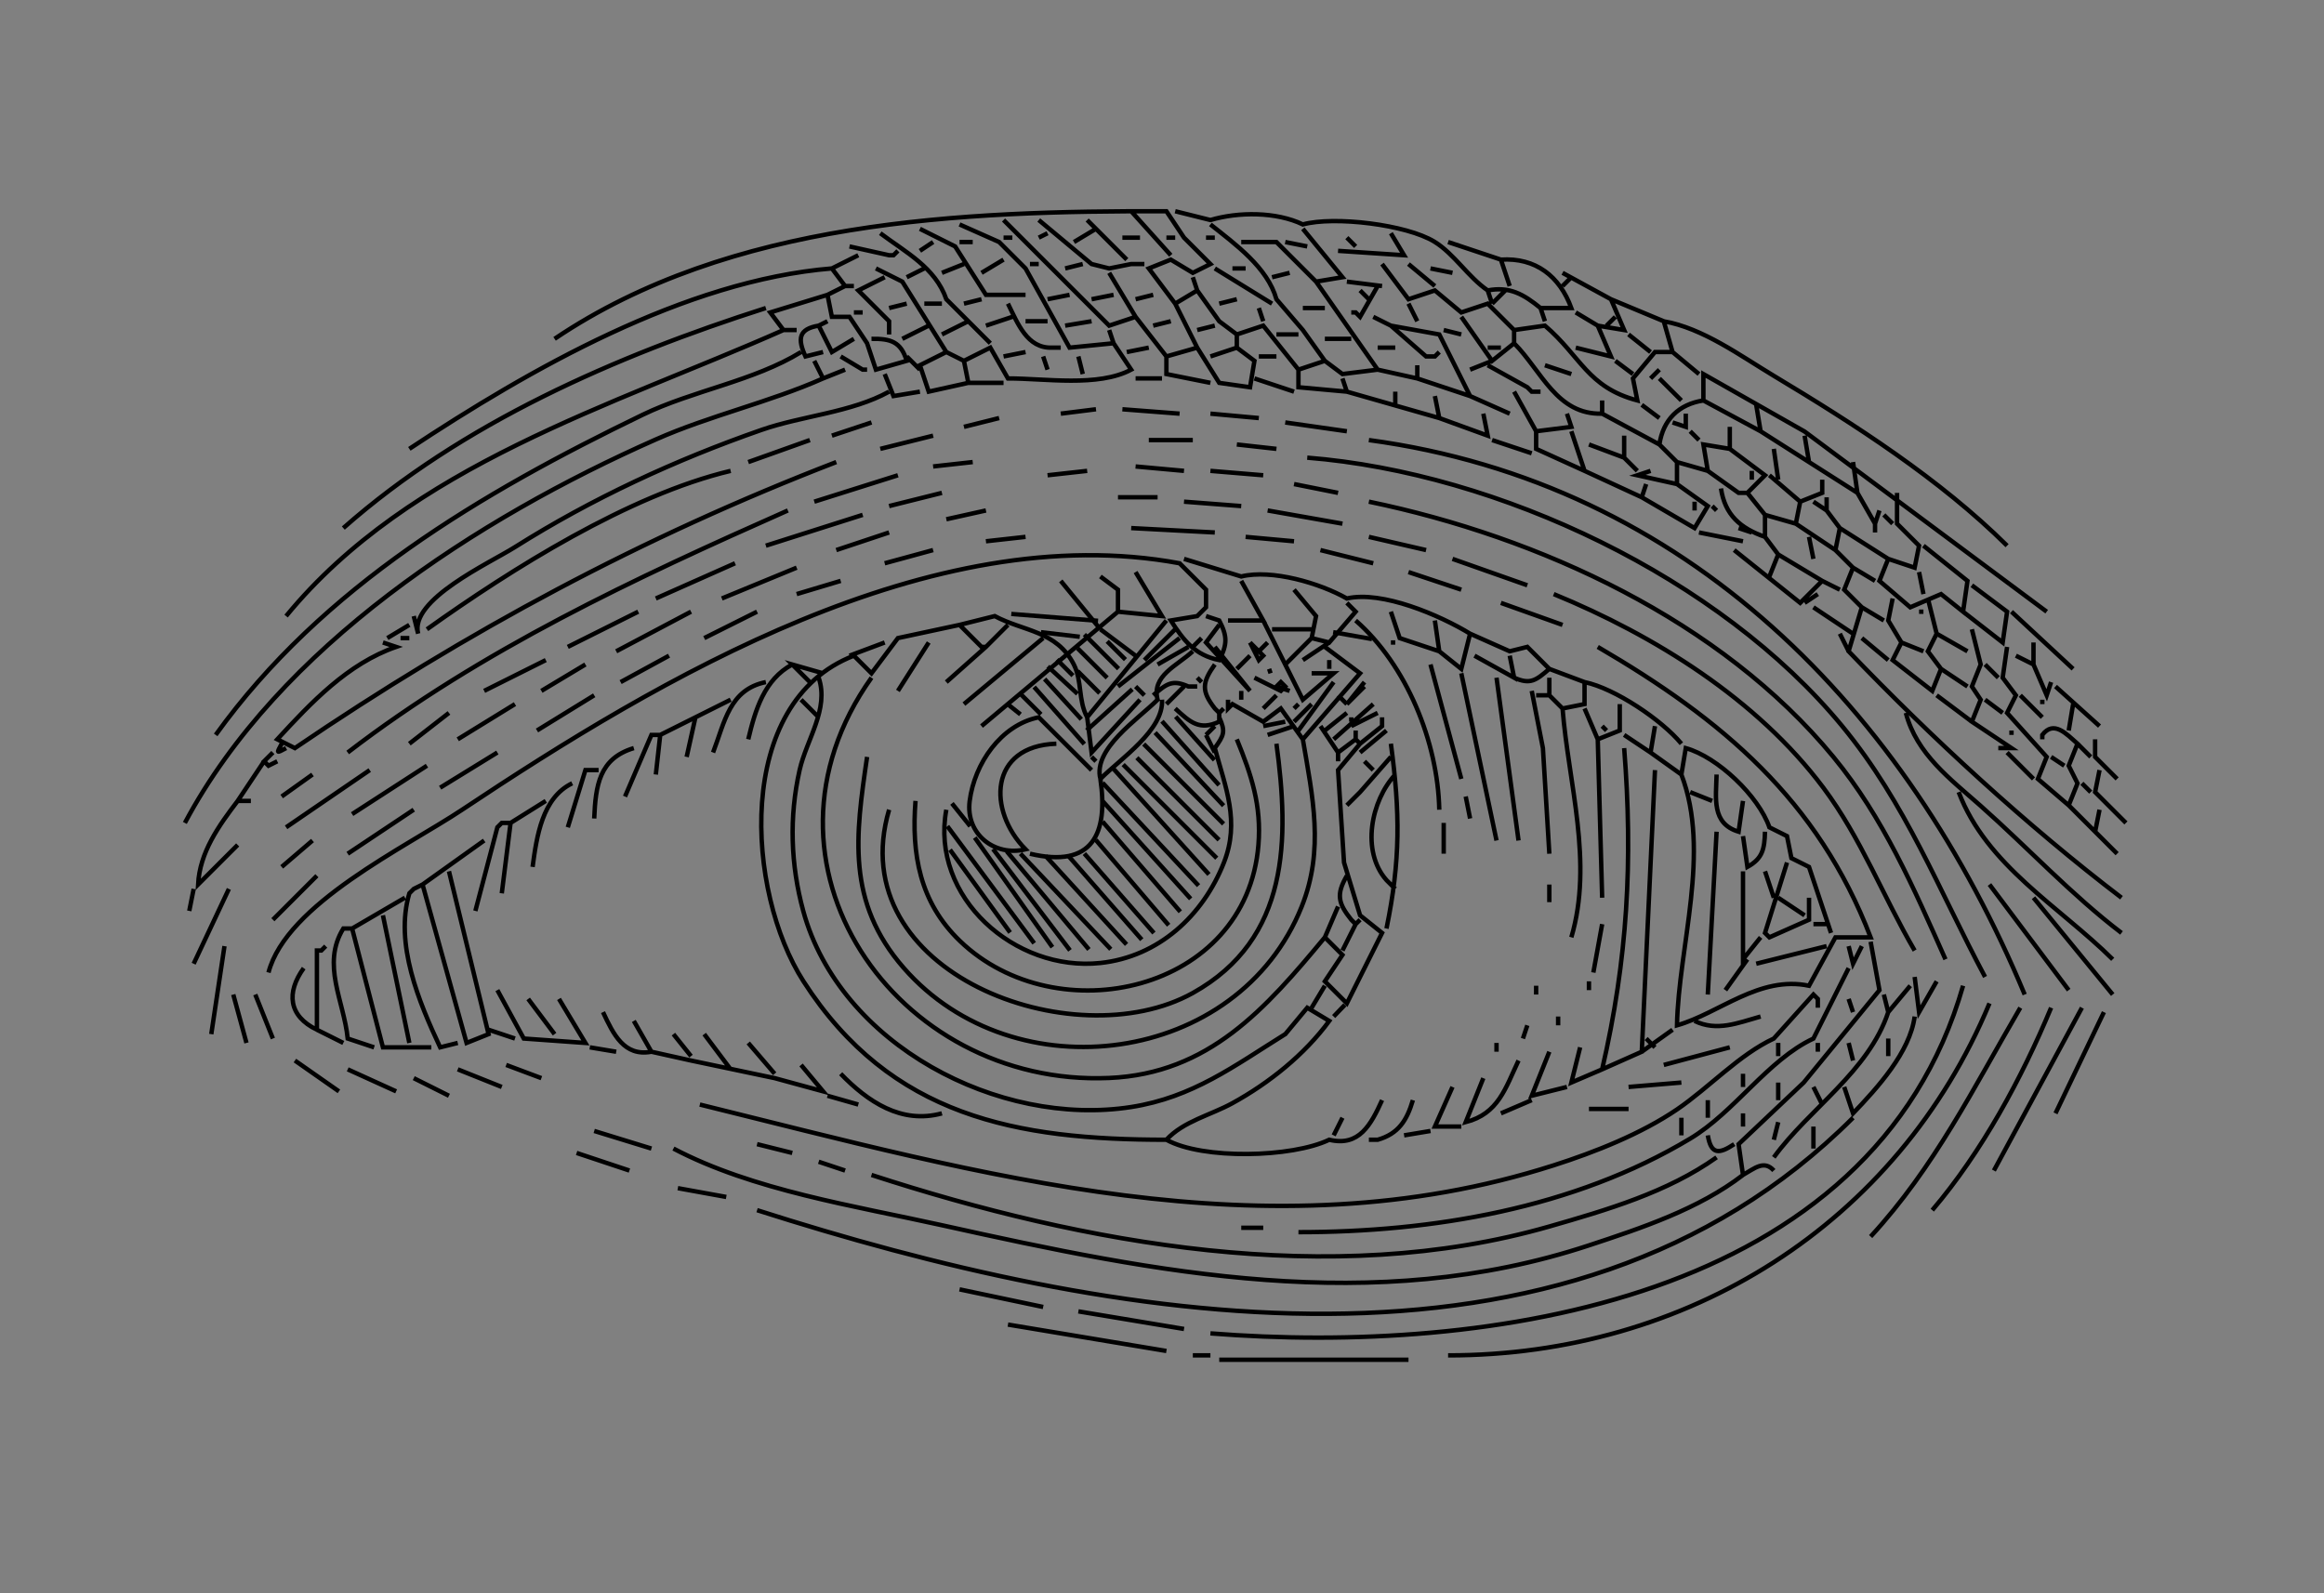 <?xml version="1.0" encoding="UTF-8" standalone="no"?>
<svg
   width="528"
   height="362"
   version="1.1"
   id="svg1"
   sodipodi:docname="eye_black_pupil.svg"
   inkscape:version="1.3.2 (091e20e, 2023-11-25)"
   xmlns:inkscape="http://www.inkscape.org/namespaces/inkscape"
   xmlns:sodipodi="http://sodipodi.sourceforge.net/DTD/sodipodi-0.dtd"
   xmlns="http://www.w3.org/2000/svg"
   xmlns:svg="http://www.w3.org/2000/svg">
  <rect width="100%" height="100%" fill="#808080" stroke="none"/>
  <sodipodi:namedview
     id="namedview1"
     pagecolor="#ffffff"
     bordercolor="#000000"
     borderopacity="0.25"
     inkscape:showpageshadow="2"
     inkscape:pageopacity="0.0"
     inkscape:pagecheckerboard="0"
     inkscape:deskcolor="#d1d1d1"
     inkscape:document-units="cm"
     inkscape:zoom="8.5458787"
     inkscape:cx="245.79099"
     inkscape:cy="192.78298"
     inkscape:window-width="1776"
     inkscape:window-height="1066"
     inkscape:window-x="1626"
     inkscape:window-y="202"
     inkscape:window-maximized="0"
     inkscape:current-layer="svg1" />
  <defs
     id="defs1" />
  <path
     style="fill:none;stroke:#000000"
     d="M 126,77 C 166.019,50.025 218.527,47.877 265,48 l 4,6 6,6 -4,2 -5,-3 -5,2 6,8 5,-3 5,7 4,3 6,-2 8,10 6,-2 4,3 8,-1 9,2 12,4 -7,-14 -11,-2 8,7 h 1 1 l 1,-1 m -70,-32 9,10 m 1,-10 8,2 c 6.387,-1.888 14.964,-1.905 21,1 7.079,-1.946 23.558,0.016 29.907,3.938 4.536,2.803 7.549,7.932 12.093,11.062 4.969,-0.975 8.175,0.889 12,4 h 7 c -2.65,-7.22 -8.108,-11.507 -16,-11 l -12,-4 m -101,-5 24,24 6,-2 7,9 7,-2 5,8 7,1 1,-6 -4,-3 -6,2 m -39,-31 12,10 4,1 5,-1 h 1 1 1 m -13,-10 9,9 m -38,-8 9,4 6,6 10,18 10,-1 4,6 c -7.535,4.02 -19.534,1.982 -28,2 l -4,-7 -6,3 -4,-2 -6,3 2,6 9,-2 -1,-5 m 56,-31 c 5.667,4.516 12.952,9.746 15,17 l 6,7 5,7 m -92,-30 8,4 7,11 h 9 m 16,-15 -5,3 m 52,-3 9,11 -6,1 14,20 M 200,53 c 5.784,4.345 12.502,7.791 15,15 l 10,10 m 91,-25 3,5 -15,-1 m -76,-3 h 2 m 6,0 2,-1 m 17,1 h 4 m 6,0 h 2 m 7,0 h 2 m 6,1 h 8 l 9,9 m 7,-10 2,2 m -96,-1 -3,2 m 9,-2 h 3 m 71,0 5,1 m -104,0 9,2 h 1 l 1,-1 m -9,1 -6,3 3,4 -4,2 1,5 h 4 l 4,6 2,6 7,-2 c -1.303,-4.35 -3.644,-5.066 -8,-5 v 0 m 30,-18 -5,3 m 118,-3 2,6 m -124,-5 -5,2 m 20,-2 h 2 m 6,1 4,-1 m 68,0 6,8 6,-2 6,5 6,-2 6,6 7,-1 c 8.218,7.019 9.659,13.991 21,17 l -1,-5 5,-6 h 4 l -2,-7 c 8.932,1.592 17.321,7.792 25,12.4 18.339,11.003 37.781,23.507 53,38.6 m -136,-64 6,5 M 93,102 c 27.286,-18.055 62.568,-38.269 96,-41 m 10,0 6,3 10,16 m -5,-19 -4,2 m 70,-2 13,8 m -9,-8 h 3 m 42,0 5,1 m -78,0 6,10 m 31,-9 4,-1 m 62,0 11,6 12,5 m -177,-10 -6,3 7,7 v 1 1 1 m 69,-13 1,3 m 85,-3 -2,2 m -49,-1 8,1 m -122,0 h 2 m 119,0 -4,7 -1,-1 h -1 m 2,-5 2,2 m 27,-2 1,3 m 3,-3 -3,3 M 65,140 C 93.225,105.628 139.139,92.226 178,75 l -3,-4 13,-4 m 50,1 5,-1 m 5,1 5,-1 m 5,1 4,-1 m -43,2 4,-1 m 54,1 4,-1 m 85,0 3,7 -6,-1 3,7 -8,-2 M 210,69 h 4 m 15,0 c 2.251,4.551 4.359,10.189 10,10 h 1 1 m 26,-10 5,10 m 48,-10 2,4 M 78,120 c 27.026,-23.875 61.856,-39.082 96,-50 m 28,0 4,-1 m 80,1 1,3 m 9,-3 h 5 m 49,0 1,3 M 194,71 h 2 m 162,0 5,3 m -133,-2 -6,2 m 88,-2 4,2 m 16,-2 7,10 5,-4 c 6.318,6.393 9.688,16.283 20,16 l 13,7 c 0.869,-5.633 4.367,-9.131 10,-10 V 85 L 410,98.062 465,139 m -98,-67 -2,2 m -171,3 -5,3 -3,-6 2,-1 m 32,0 -6,3 m 19,-3 h 5 m 4,1 6,-1 m 14,1 4,-1 m -79,7 -4,1 c -1.809,-3.984 -1.616,-6.227 3,-7 v 0 m 25,0 -6,3 m 67,-2 4,-1 m -98,1 h 3 m 71,0 1,3 m 37,-2 h 5 m 33,-1 4,1 m 12,-1 v 3 m -63,-2 v 3 m 89,-3 5,4 m -74,-3 h 6 m 31,2 h 3 m -85,1 5,-1 m 52,0 h 4 M 182,80 C 171.284,86.594 157.442,88.722 146,94.258 109.352,111.991 73.229,133.301 49,167 m 179,-86 5,-1 m 147,0 6,5 m -195,-4 5,3 h 1 m 9,-3 3,3 m 28,-3 1,3 m 7,-3 1,4 m 19,-4 v 4 l 10,2 m 11,-6 h 4 m -105,1 2,4 C 174.729,91.433 161.359,94.398 149,99.862 108.507,117.765 63.344,146.905 42,187 m 297,-105 -5,2 m 33,-2 4,3 m -49,-2 v 3 m 16,-3 9,5 1,1 h 1 1 m 1,-6 6,2 m -165,-1 -5,2 m 108,-2 v 4 l 11,1 21,6 -1,-5 m 51,-6 -2,2 m -174,-1 2,5 6,-1 m 49,-3 h 6 m 21,0 9,3 m 11,-3 1,3 m 71,-3 5,5 M 220,87 h 8 m -26,2 c -8.546,4.737 -19.723,5.463 -29,8.695 -19.554,6.814 -38.463,15.571 -56,26.624 -5.835,3.677 -23.996,11.96 -22,19.681 l -1,-4 M 317,89 v 3 m 27,-3 5,9 8,-1 -1,-3 m -22,-4 9,4 m 21,-3 v 3 m 23,-3 13,7 -1,-6 m -26,0 4,3 m -136,-1 8,-1 m 6,0 13,1 m 7,0 11,1 m 97,-1 v 3 l -3,-1 m -161,1 8,-2 m 100,0 11,4 -1,-5 m -148,5 9,-3 m 94,0 14,2 m 87,-1 v 5 l -6,-1 1,6 -7,-2 v 5 l -9,-2 3,-1 m -26,-9 v 4 l 11,5 -3,-9 m 27,0 2,2 m 14,-2 11,7 -1,-6 m -210,3 12,-3 m 157,0 v 5 l -8,-3 m -191,4 14,-5 m 77,0 h 10 m 40,0 c 72.43,9.761 122.063,61.299 149,126 m -121,-126 9,3 m -67,-2 9,1 m 87,-1 4,4 m 12,-3 8,6 -4,4 4,5 7,2 1,-5 -7,-6 m 1,-6 1,7 m -107,-5 c 43.576,3.468 93.795,27.305 121.536,61 14.503,17.615 21.926,37.233 32.464,57 m -82,-118 3,3 m -285,39 3,1 c -11.012,3.827 -19.309,12.65 -27,21 l 4,2 c 39.056,-26.568 78.936,-48.002 123,-65 m 22,1 9,-1 m 190,0 11,7 -1,-7 m -163,1 11,1 M 97,143 c 19.169,-13.689 45.924,-30.519 69,-36 m 72,1 9,-1 m 28,0 12,1 m 73,-1 13,6 1,-3 m 14,-3 7,5 h 1 1 m 1,-5 v 2 m -194,-1 -19,6 m 229,-5 v 3 l -5,2 m -115,-4 10,2 m 77,-2 7,5 -3,5 -12,-7 m 18,-2 c 0.878,6.005 4.429,9.065 10,11 v -5 m -199,-2 12,-3 m 208,0 4,7 1,-3 m 4,-4 v 7 l 5,5 -1,5 -6,-2 -2,5 7,6 7,-3 5,4 1,-7 -10,-8 M 254,113 h 9 m 152,0 v 3 l -3,-2 m -143,0 13,1 m 29,-1 c 38.759,8.021 79.997,26.979 105.536,58 11.363,13.801 18.27,29.851 25.464,46 M 385,114 v 2 m 4,-1 1,1 m -211,0 c -34.706,15.384 -69.655,31.675 -100,55 m 136,-53 9,-2 m 64,0 17,3 m 110,-3 3,4 11,7 m -255,-3 22,-7 m 232,0 2,2 m -22,0 9,6 1,-5 m 8,-1 v 2 m -169,-1 19,1 m 119,-1 3,1 m -196,0 -12,4 m 196,-4 10,2 m -172,0 9,-1 m 50,0 11,1 m 17,-1 13,3 m 77,-3 3,4 10,6 -5,5 -15,-12 m 17,-3 1,5 m -211,1 11,-3 m 88,0 12,3 m 105,-3 4,4 -2,5 4,4 -3,10 c 18.586,19.42 40.545,39.653 62,56 m -78,-78 -2,5 M 61,221 c 4.072,-15.597 31.236,-28.495 44,-37 44.801,-29.853 106.521,-66.485 163,-56 l 6,6 v 4 l -2,2 -6,1 c 2.91,4.566 5.51,7.892 11,9 1.871,-3.576 1.871,-5.424 0,-9 l -3,-1 m -5,-13 13,4 c 6.944,-1.697 17.855,1.507 24,5 8,-1.852 21.155,3.822 28,8 l 9,4 4,-1 5,5 8,3 v 5 l -5,1 c 1.357,17.047 7.041,34.951 2,52 m -27,-86 17,6 m -198,3 18,-8 m -3,8 17,-7 m 240,0 5,3 m -168,-2 6,10 -10,-1 -31,26 m 97,-35 12,4 m 104,-4 1,5 m -187,-4 4,3 v 5 m -73,-4 10,-3 m 50,0 9,11 m 32,-11 5,9 h -8 m 135,-9 4,2 m 30,-1 8,6 -1,7 -9,-7 m -152,-5 5,6 -1,5 4,1 6,-7 -2,-2 m 47,-2 c 22.962,9.421 46.244,23.936 61.255,44 8.586,11.477 13.575,24.715 20.745,37 m -22,-81 -3,2 m 20,-1 -1,5 3,5 -2,4 9,7 2,-5 -3,-4 2,-4 -2,-8 m -97,1 14,5 m 57,-4 9,6 m 2,-6 5,3 m -299,6 16,-8 m -5,9 17,-9 m 3,6 12,-6 m 144,0 2,6 9,3 5,4 2,-8 v 0 m 102,-5 h 1 m 20,0 14,13 m -242,-10 -5,5 h -1 l -5,-5 8,-2 c 6.506,3.477 14.082,3.318 17.972,11.004 1.924,3.801 0.948,8.099 3.028,11.996 l 18,-22 m 22,0 9,18 7,-6 h -5 m 10,-12 c 11.547,10.122 18.67,27.526 19,43 m -1,-43 1,7 m -234,-6 -5,3 M 291.894,235.144 297,229 l 5,3 c -5.622,7.669 -13.682,14.12 -22,18.688 -4.976,2.733 -11.133,4.111 -15,8.312 -33.973,0 -62.624,-5.156 -82.453,-36 -13.03,-20.268 -15.896,-63.423 11.453,-74 l 4,4 6,-8 14,-3 m 59,0 -3,4 10,11 -8,-10 m -26,-4 8,6 m 9,-6 -7,7 m 29,-7 h 9 m 150,0 2,8 -2,5 2,3 -2,5 9,6 h -3 m -36,-26 2,4 m 20,-4 7,4 M 93,145 h -2 m 146,0 -18,15 m 49,-15 -14,11 m 19,-11 -2,2 m 27,-2 -6,6 m 131,-6 6,5 m -236,-1 8,-3 m 10,0 -7,11 m 80,-11 3,3 -1,1 -2,-4 m 4,0 -2,2 m 16,-2 -6,4 m 20,-4 h 1 m 115,0 5,2 m 25,-2 v 5 l 3,7 1,-3 m -242,-8 -9,8 m 48,-4 7,-4 m 31,0 8,6 -13,15 -5,-7 -4,3 -7,-4 -1,1 v -2 m 84,-12 c 28.263,16.496 50.014,34.74 62,66 h -8 l -6,11 c -11.32,-2.359 -20.349,6.242 -30,9 0.373,-18.062 7.748,-39.326 1,-57 l 1,-6 c 7.253,2.031 16.525,10.869 19,18 l 4,2 1,5 4,2 5,15 m 40,-65 -1,7 3,4 -2,4 9,10 -2,5 7,6 2,-5 -2,-4 2,-5 c -2.596,-2.285 -5.391,-5.404 -8,-2 v 1 M 271,148 c -3.657,3.343 -9.398,5.564 -8,11 -4.49,4.49 -14.727,11.175 -13,18 4.601,-4.601 14.462,-11.137 14,-18 m -123,-4 11,-6 m 132,0 -3,3 m 54,-3 9,5 -1,-5 m 115,0 4,2 m -352,6 14,-7 m 60,5 -4,-4 7,2 m 115,-3 v 2 m -169,-1 -10,6 m 47,11 c 1.586,-6.692 3.66,-13.611 10,-17 m 96,0 c -2.894,4.094 -3.115,6.001 0,10 l 1,1 1,-1 m 10.333,-9 0.334,1 -0.334,-1 m 36.667,-1 7,26 m 119,-26 3,3 m -102,-2 c -3.043,2.609 -4.291,3.651 -8,2 v 0 m 97,-2 6,4 m -185,2 c 3.043,-2.609 4.291,-3.651 8,-2 h 1 1 m 60,-3 8,38 M 186,154 c 2.428,7.159 -2.764,14.024 -4.335,21 -2.392,10.622 -2.049,21.487 0.825,32 8.31,30.402 44.442,49.257 74.51,44.561 13.977,-2.183 23.378,-9.323 35,-16.561 m -94,-81 c -30.041,42.197 5.542,93.067 54,90.961 22.693,-0.987 35.574,-15.785 49,-31.961 l 4,4 -4,6 5,5 8,-16 -5,-4 -3.644,-12 -1.356,-21 5,-6 -1,-1 -4,3 -4,-6 m -28,-11 1,1 m 12,-1 6,3 1,-1 -1,-1 -1,1 3,1 m 47,-3 5,37 m 7,-37 v 4 l 3,3 m -193,10 c 2.648,-6.906 3.718,-14.323 12,-16 m 129,0 -8,11 m 15,-11 -4,5 4,-4 m 50,-1 c 6.853,1.406 17.594,8.636 22,14 m -124,-13 2,2 m 9,-2 -4,4 m 202,-4 10,9 m -195,-8 v 2 m 66,-2 2.539,13 1.461,24 m -230,-28 13,-8 m 169,0 2,2 m 43,-2 h 3 m 88,0 8,6 m 11,-6 5,5 m -308,9 2,-9 8,-4 m 16,0 4,4 m 73,-4 -11,12 -1,-8 m 40,-2 3,-3 m 4,3 1,-1 m 17,0 -9,8 m 148,-9 4,3 m 9,-3 v 1 m -347,0 -13,8 m 194,-8 -4,4 m 74,-4 v 6 l -5,2 -3,-7 m 111,-1 -1,6 m -203,-5 c 3.451,3.18 5.509,5.06 10,3 v -2 m 36,0 -6,3 m -205,-3 -9,7 m 208,-3 5,-4 m 127,0 c 2.423,9.343 10.174,15.078 17,21.129 10.718,9.501 20.592,20.179 32,28.871 m -333,-36 1,-9 8,-4 m 82,6 c -15.35,0.498 -15.654,15.243 -7,24 -7.059,1.72 -13.663,-3.486 -12.694,-11 1.091,-8.466 7.068,-17.26 15.694,-19 l 12,12 m 29,-12 c 1.484,3.269 1.088,4.058 -1,7 2.465,9.036 5.733,16.678 2.073,26 -4.748,12.095 -14.885,21.415 -28.073,22.826 -19.396,2.077 -38.689,-14.943 -35,-34.826 m 92,-21 v 1 m 7,-1 v 2 l -5,4 m -35,-2 2,-2 m 11,0 5,-1 m 2,1 -6,2 v 0 m 76,-2 1,1 m 11,-1 -1,6 7,5 m -74,-10 v 2 m 7,-2 -6,5 m 148,-5 v 1 m -315,14 6,-14 h 1 1 m 124,0 2,4 m 93,-4 6,4 m -94,-3 c 3.336,8.134 5.629,15.056 4.907,24 -2.704,33.475 -45.807,43.003 -67.817,21.826 C 208.914,204.997 207.051,194.038 208,182 m 88,-14 c 2.211,13.061 4.925,25.045 -0.257,38 -14.421,36.051 -65.282,42.765 -90.417,13.961 C 192.25,204.976 194.375,189.853 197,172 m 166,-4 1,36 m 112,-36 v 4 l 5,5 M 64,169 c -1.196,2.242 -1.242,2.196 1,1 m 225,-1 c 2.897,21.513 3.108,44.326 -19,56.651 -26.938,15.018 -79.979,-4.507 -69,-41.651 m 114,-15 c 2.097,15.574 2.201,26.494 -1,42 m 157,-42 3,3 m -340,14 c 0.321,-7.465 1.117,-13.637 9,-16 m 225,0 c 2.014,25.518 0.791,47.969 -5,73 l 9,-4 3,-64 m -313,-2 -2,1 -1,-1 2,-2 v 0 m 51,0 -13,8 m 204,-8 v 2 m 152,-2 6,6 m -214,-5 1,1 m 67,-1 -7,8 -1,1 -1,1 -1,1 m 160,-11 3,2 m -409,-1 -6,9 h 3 m 253,-9 2,2 M 97,174 80,185 m 4,-10 -19,13 m 64,0 4,-13 h 1 1 1 m 341,0 -1,5 7,7 m -412,-11 -7,5 m 253,-5 c -5.498,5.946 -7.818,17.414 -2,24 l 1,1 1,1 m 73,-26 c -0.121,5.444 -1.192,11.121 5,13 l 1,-7 m -146,-5 c 1.825,12.41 -1.713,20.401 -16,17 m -113,3 c 0.939,-6.964 2.19,-15.718 9,-19 m 343,0 2,2 m -91,0 5,2 m 56,-2 c 6.326,16.691 22.857,25.958 35,38 m -147,-37 1,5 M 54,182 c -4.332,5.677 -8.62,11.695 -9,19 l 9,-9 m 60,11 2,-16 8,-5 m 346,1 11,11 M 94,184 79,194 m 398,-10 -1,5 m -368,18 5,-19 1,-1 h 1 1 m 212,0 v 7 m 62,-5 -2,37 m 13,-37 c -0.125,3.878 -0.502,6.072 -4,8 l -1,-7 m -325,1 -7,6 m 38,1 9,37 -5,2 -10,-36 14,-10 m 296,5 -5,16 1,1 9,-4 v -5 m -15,-6 v 20 l 4,-5 m 1,-15 2,6 M 72,199 62,209 m 244,-10 c -2.451,4.222 -2.019,6.224 1,10 l 1,1 1,-1 m -205,28 -4,1 C 95.177,227.689 89.605,214.484 93,203 l 1,-1 2,-1 m 256,0 v 4 m 100,-4 18,24 m -426,-23 -1,5 m 9,-5 -8,17 m 54,19 H 87 l -7,-27 12,-7 m 312,0 6,4 m 52,-4 18,22 m -176,-20 -3,7 m -214,-5 6,29 m 215,-27 -3,6 m 59,-6 -2,11 m 50,-11 h 3 m -330,28 -6,-2 c -0.854,-8.522 -6.031,-16.848 -1,-25 h 2 m 345,3 2,11 -17.209,21.004 L 395,260 l 1,7 c 2.614,-1.485 4.784,-3.481 7,-1 v 0 M 51,215 48,235 m 351,-16 16,-4 m 5,0 1,4 2,-4 m -354,5 c -3.992,5.55 -3.469,10.882 3,14 v -18 h 1 l 1,-1 m 323,3 -5,7 m -91,-1 -3,5 m 122,-9 -8,16 c -10.363,4.846 -17.85,16.653 -28,22.743 C 357.51,274.637 325.38,280 295,280 m 140,-58 1,8 4,-7 m -79,0 v 2 m -12,-1 v 2 m 79,0 1,4 5,-6 m 12,0 c -20.551,71.891 -108.582,83.926 -171,79 m -162,-78 6,11 14,1 -6,-10 m 32,24 c 63.918,15.754 128.734,34.697 194,13.806 9.379,-3.003 19.852,-7.148 28,-12.693 7.294,-4.964 14.102,-12.435 22,-16.113 l 9,-10 1,1 v 2 m -360,-3 3,11 m 2,-11 4,10 m 58,-9 6,8 m 294,-8 1,3 m 31,-2 c -20.946,50.311 -68.873,80 -123,80 M 305.539,228.355 303,231 m 156,-2 c -10.682,18.302 -19.448,36.199 -34,52 m 41,-52 c -6.653,15.981 -15.746,32.804 -27,46 m 34,-46 -20,37 M 137,230 c 2.353,5.029 4.789,10.155 11,9 l 9,2 19,4 11,3 -5,-6 m 247,-12 c -4.499,13.565 -17.983,21.944 -26,33 m 75,-33 -11,23 M 354,231 v 2 m 31,-1 c 5.05,2.475 9.813,0.461 15,-1 m 35,0 c -1.088,8.139 -8.477,16.224 -14,22 l -2,-6 m -275,-15 4,7 m 199,-6 -1,3 m -274,-2 6,3 m 33,-3 6,2 m 263,-2 -7,5 m -220,-4 4,5 m 3,-5 6,8 m 208,-7 2,2 m 53,-2 v 4 m -259,-3 6,7 m 164,-7 v 2 m 64,-2 v 3 m 9,-3 v 2 m 7,-2 1,4 m -287,-3 6,1 m 219,-1 -2,8 7,-3 m 29,-5 -15,4 m -26,-3 -4,10 8,-2 m -289,-6 10,7 m 268,-7 c -3.017,6.373 -4.581,12.057 -12,14 l 4,-10 m -222,-3 8,3 m -44,-2 11,5 m 14,-5 10,4 m 77,-3 c 6.095,6.298 13.767,11.537 23,9 m 182,-9 v 3 m -302,-2 8,4 m 268,-2 12,-1 m 22,0 v 4 m -74,-3 -4,9 h 6 m 80,-9 2,4 m -226,-2 7,2 m 119,-1 c -2.533,5.561 -5.191,10.641 -12,9 -8.48,4.081 -28.778,4.558 -37,0 m 56,-9 c -1.367,4.598 -3.266,7.639 -8,9 h -1 -1 m 77,-9 v 4 m -47,-1 7,-3 m 13,2 h 9 m 26,1 v 3 m -91,-2 -2,4 m 79,-4 v 4 m 39,-4 c -65.374,65.374 -169.467,46.431 -249,21 m 232,-20 -1,4 m 9,-3 v 5 m -277,-4 13,4 m 171,-3 6,-1 m 63,1 c 0.742,4.397 2.539,4.304 6,2 v 0 m -222,0 8,2 m -27,-1 c 18.006,9.488 41.247,13.037 61,17.424 48.851,10.85 98.011,20.744 147,4.575 11.924,-3.935 24.963,-8.257 35,-15.999 m -265,-5 12,4 m 247,-3 c -11.151,7.939 -24.981,11.967 -38,15.709 -49.661,14.274 -105.66,4.02 -154,-11.709 m -12,-3 6,2 m -38,4 11,2 m 117,7 h 5 m -69,14 19,4 m 8,1 24,4 m -40,-1 36,6 m 6,1 h 4 m 2,1 h 43"
     id="path1"
     inkscape:label="path1"
     sodipodi:nodetypes="ccccccccccccccccccccccccccccccccccccccccccccccccccccccccccccccccccccccccccccccccccccccccccccccccccccccccccccccccccccccccccscccccccccccccccccccccccccccccccccccccccccccccccccccccccccccccccccccccccccccccccccccccccccccccccccccccccccccccccccccccccccccccccccccccccccccccccscccccccccccccccccccccccccccccccccccccccccccccccccccccccccccccccccccccccccccccccccccccccccccccccccccccccccccccccccccccccccccccccccccccccccccccccccccccccccccccccccccccccccccccccccccccccccccccccccccccccccccccccccccccccccccccccccccccccccccccccccccccccccccccccccccccccccccccccccccccccccccccccccccccccccccccccccccccccccccccccccccccccccccccccccccccccccccccccccccccccccccccccccccccccccccccccccccccccccccccccccccccccccccccccccccccccccccccccccccccccccccccccccccccccccccccccccccccccccccccccccccccccccccccccccccccccccccccccccccccccccccccccccccccccccccccccscccccccccccccccccccccccccccccccccccccccccccccccccccccccccccccccccccccccccccccccccccccccccccccccccccccccccccccsccccccccccccccccccccccccccccccccccccccccccccccccccccccccccccccccccccccccccccccccccccccccccccccccccccccccccccccccccccccccccccccccccccccccccccccccccccccccccccccccccccccccccccccccccccccccccccccccccccccccccccccccccccccccccscccccccccccccccccccscccccccccccccccccccccccccccccccccccccccccccccccccccccccccccccccccccccccccccccccccccccccccccccccccccccccccccccccccccccccccccccccccccccccccccccccccccccccccccscccccccccccccccccccccccccccc" />
  <plotdata
     application="axidraw"
     model="2"
     layer="-2"
     node="0"
     last_path="0"
     node_after_path="0"
     last_known_x="0"
     last_known_y="0"
     paused_x="0"
     paused_y="0"
     randseed="0"
     row="0"
     id="1726687399" />
  <path
     style="fill:#ffffff;stroke:#000000"
     d="m 229.76,139.516 19.709,1.556"
     id="path2" />
  <path
     style="fill:#ffffff;stroke:#000000"
     d="m 236.503,143.665 8.817,1.037"
     id="path3" />
  <path
     style="fill:#ffffff;stroke:#000000"
     d="m 302.889,143.665 8.817,1.556"
     id="path4" />
  <path
     style="fill:#ffffff;stroke:#000000"
     d="m 229.242,160.262 2.593,2.075"
     id="path5" />
  <path
     style="fill:#ffffff;stroke:#000000"
     d="m 231.835,157.668 4.668,4.668"
     id="path6" />
  <path
     style="fill:#ffffff;stroke:#000000"
     d="M 234.947,156.113 246.357,169.079"
     id="path7" />
  <path
     style="fill:#ffffff;stroke:#000000"
     d="m 237.322,154.304 8.349,9.152"
     id="path8"
     sodipodi:nodetypes="cc" />
  <path
     style="fill:#ffffff;stroke:#000000"
     d="m 240.133,149.889 3.631,3.631"
     id="path9" />
  <path
     style="fill:#ffffff;stroke:#000000"
     d="m 251.543,145.74 4.149,4.149"
     id="path10" />
  <path
     style="fill:#ffffff;stroke:#000000"
     d="m 246.357,144.184 7.78,7.78"
     id="path11" />
  <path
     style="fill:#ffffff;stroke:#000000"
     d="m 244.801,147.296 6.742,6.742"
     id="path12" />
  <path
     style="fill:#ffffff;stroke:#000000"
     d="m 244.801,152.482 5.035,5.035"
     id="path13"
     sodipodi:nodetypes="cc" />
  <path
     style="fill:#ffffff;stroke:#000000"
     d="m 215.238,187.75 19.724,26.6"
     id="path14"
     sodipodi:nodetypes="cc" />
  <path
     style="fill:#ffffff;stroke:#000000"
     d="m 215.839,193.104 13.652,18.804"
     id="path15"
     sodipodi:nodetypes="cc" />
  <path
     style="fill:#ffffff;stroke:#000000"
     d="m 238.059,151.445 6.742,6.224"
     id="path16" />
  <path
     style="fill:#ffffff;stroke:#000000"
     d="m 246.876,165.967 10.373,-9.336"
     id="path17" />
  <path
     style="fill:#ffffff;stroke:#000000"
     d="m 216.276,182.564 4.149,5.186"
     id="path18" />
  <path
     style="fill:#ffffff;stroke:#000000"
     d="m 221.462,190.343 17.634,24.895"
     id="path19" />
  <path
     style="fill:#ffffff;stroke:#000000"
     d="m 225.611,192.936 17.482,23.02"
     id="path20"
     sodipodi:nodetypes="cc" />
  <path
     style="fill:#ffffff;stroke:#000000"
     d="m 228.723,193.455 18.671,22.302"
     id="path21" />
  <path
     style="fill:#ffffff;stroke:#000000"
     d="m 231.835,193.974 20.528,21.733"
     id="path22"
     sodipodi:nodetypes="cc" />
  <path
     style="fill:#ffffff;stroke:#000000"
     d="m 237.54,194.492 18.402,20.126"
     id="path23"
     sodipodi:nodetypes="cc" />
  <path
     style="fill:#ffffff;stroke:#000000"
     d="m 242.726,194.492 16.679,19.038"
     id="path24"
     sodipodi:nodetypes="cc" />
  <path
     style="fill:#ffffff;stroke:#000000"
     d="m 246.357,193.974 15.809,18.051"
     id="path25"
     sodipodi:nodetypes="cc" />
  <path
     style="fill:#ffffff;stroke:#000000"
     d="m 248.95,190.862 16.562,19.389"
     id="path26"
     sodipodi:nodetypes="cc" />
  <path
     style="fill:#ffffff;stroke:#000000"
     d="M 250.506,186.713 268.156,207.19"
     id="path27"
     sodipodi:nodetypes="cc" />
  <path
     style="fill:#ffffff;stroke:#000000"
     d="m 250.506,182.045 20.009,22.201"
     id="path28"
     sodipodi:nodetypes="cc" />
  <path
     style="fill:#ffffff;stroke:#000000"
     d="m 250.506,177.896 21.799,23.355"
     id="path29"
     sodipodi:nodetypes="cc" />
  <path
     style="fill:#ffffff;stroke:#000000"
     d="m 252.581,174.265 22.084,24.443"
     id="path30"
     sodipodi:nodetypes="cc" />
  <path
     style="fill:#ffffff;stroke:#000000"
     d="m 276.438,195.011 -21.265,-21.265"
     id="path31" />
  <path
     style="fill:#ffffff;stroke:#000000"
     d="M 276.957,190.862 258.286,172.191"
     id="path32" />
  <path
     style="fill:#ffffff;stroke:#000000"
     d="M 277.994,187.231 259.842,169.079"
     id="path33" />
  <path
     style="fill:#ffffff;stroke:#000000"
     d="M 277.994,183.082 262.435,166.485"
     id="path34" />
  <path
     style="fill:#ffffff;stroke:#000000"
     d="m 276.957,178.414 -12.966,-14.522"
     id="path35" />
  <path
     style="fill:#ffffff;stroke:#000000"
     d="m 275.92,172.709 -8.817,-9.854"
     id="path36" />
</svg>
